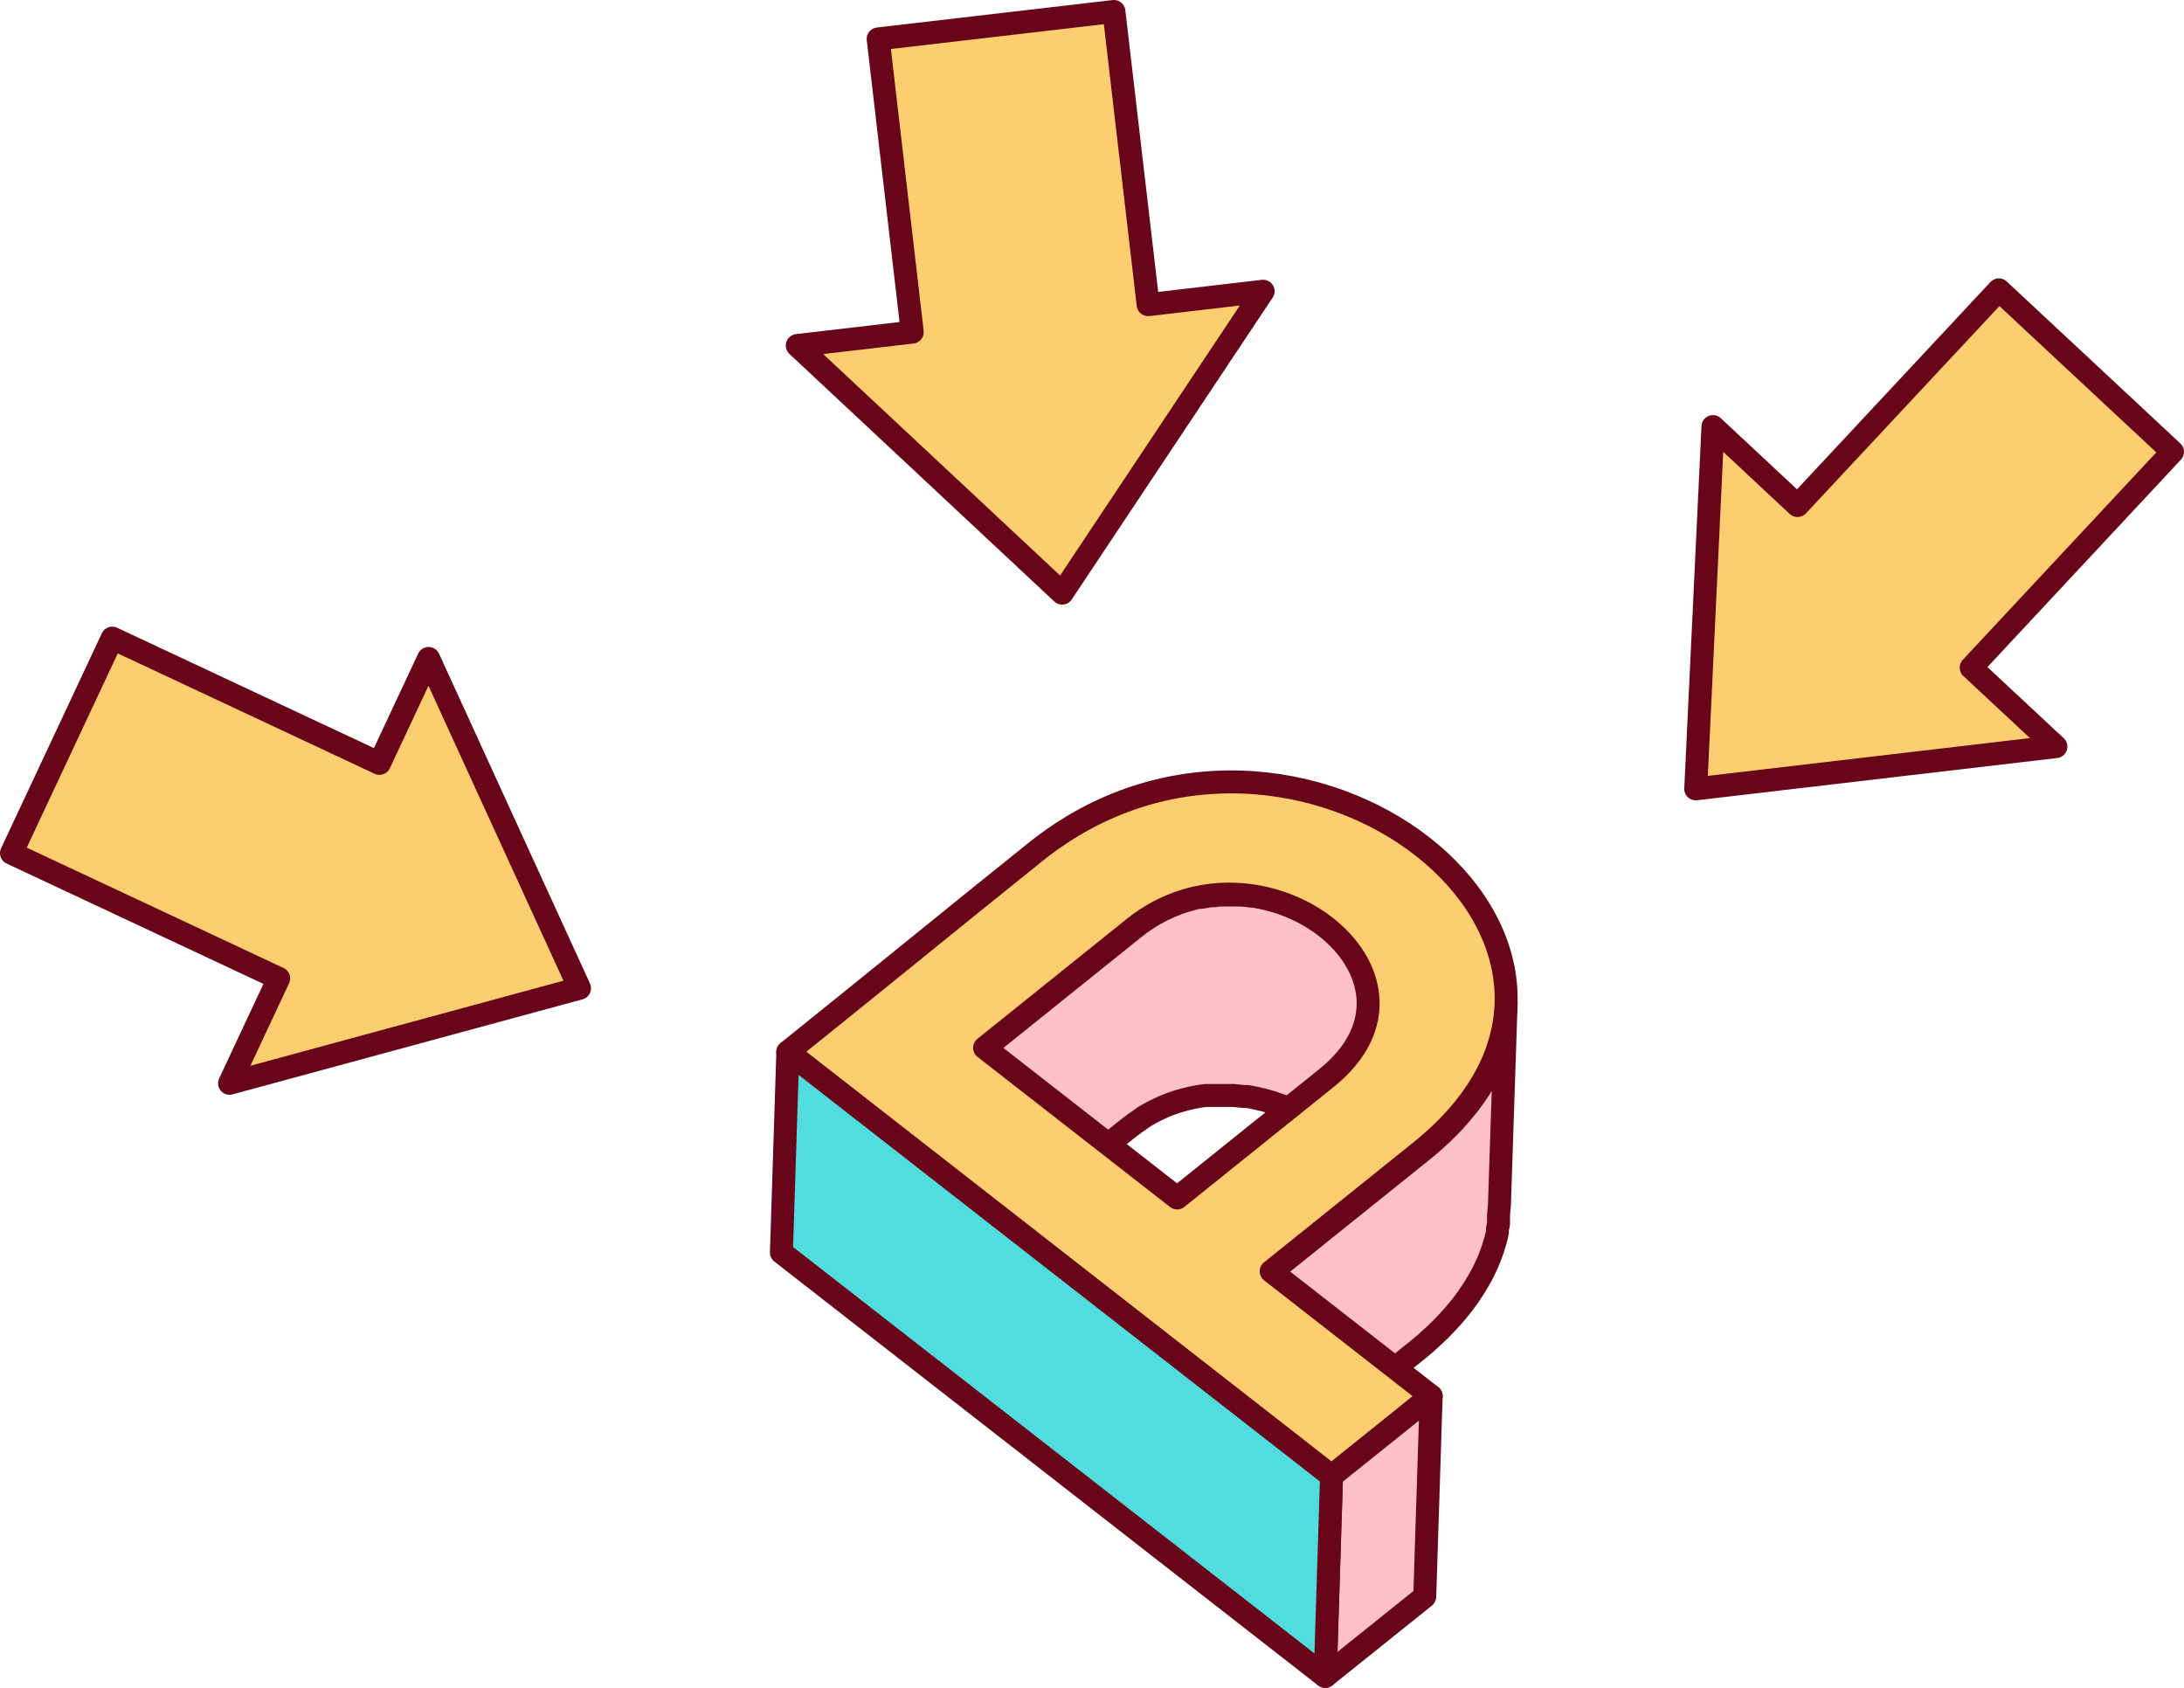 <svg xmlns="http://www.w3.org/2000/svg" viewBox="0 0 190.28 147.04"><defs><style>.cls-1{fill:#ffc0c7;}.cls-1,.cls-2,.cls-3{stroke:#690519;stroke-linecap:round;stroke-linejoin:round;stroke-width:2px;}.cls-2{fill:#fcce70;}.cls-3{fill:#51dddf;}</style></defs><title>Asset 5</title><g id="Layer_2" data-name="Layer 2"><g id="Layer_5" data-name="Layer 5"><path class="cls-1" d="M99.71,97.27l.38-.22c.15-.08.3-.17.45-.24s.25-.13.38-.19l.45-.21.39-.16.39-.14c.22-.08.43-.15.65-.21l.34-.1q.38-.1.75-.18l.25-.05c.31-.06.63-.11,1-.14l.17,0,.79,0h.27c.27,0,.54,0,.8,0h.32l.87.09.17,0c.32,0,.64.1,1,.17l.25.06q.34.07.69.18l.31.09.62.21.3.11.72.31.14.06c.28.13.56.27.82.42l.22.13c.2.11.39.23.57.35l.26.17c.17.12.34.24.5.37l.23.17c.2.16.4.33.58.5l.09.07c.21.2.41.4.6.61l.17.19.38.46.18.24c.11.15.22.31.32.47l.14.22q.2.33.36.66l0,.05a7.6,7.6,0,0,1,.31.73c0,.08,0,.15.07.23a5.26,5.26,0,0,1,.15.53,1.31,1.31,0,0,1,.06.27,5.07,5.07,0,0,1,.09.54l0,.24a6.87,6.87,0,0,1,0,.79h0l.55-17.47a5.09,5.09,0,0,0,0-.78,1.9,1.9,0,0,0,0-.25c0-.18,0-.36-.08-.54l-.06-.26c0-.18-.1-.36-.16-.54a1.87,1.87,0,0,0-.07-.22,6.81,6.81,0,0,0-.31-.74.08.08,0,0,1,0-.05,7.3,7.3,0,0,0-.37-.66l-.14-.22c-.1-.16-.21-.32-.32-.47l-.18-.23c-.12-.16-.25-.32-.38-.47l-.16-.18c-.2-.21-.4-.42-.61-.61a.6.6,0,0,1-.08-.08l-.59-.5-.23-.17c-.16-.13-.33-.25-.5-.37l-.26-.17-.56-.35-.23-.13c-.26-.14-.54-.29-.82-.42l-.14-.06c-.23-.11-.48-.21-.72-.31l-.29-.1-.62-.22-.32-.09a7,7,0,0,0-.69-.18l-.25-.06c-.31-.07-.63-.12-1-.17h-.16a8.46,8.46,0,0,0-.88-.08l-.31,0c-.27,0-.54,0-.81,0a1.2,1.2,0,0,0-.19,0h-.08c-.26,0-.53,0-.79.06h-.17c-.31,0-.63.08-1,.14h0l-.2,0c-.25,0-.5.1-.74.17l-.35.1c-.22.06-.43.13-.65.21l-.2.07-.19.08-.39.16-.45.2c-.13.06-.26.12-.38.19l-.45.24-.38.22-.44.28-.36.25-.16.11-.52.4-13,10.44-.55,17.46,13-10.44.67-.5.37-.25Z"/><path class="cls-1" d="M131.22,87.41c0,.37-.05.74-.09,1.11,0,.13,0,.25,0,.38l0,.24c0,.19-.07.39-.11.58l0,.17c-.06.24-.12.49-.19.74a1.21,1.21,0,0,0-.05.18l-.18.56-.09.25c-.06.18-.13.36-.2.53l-.09.23c-.11.25-.22.49-.34.74v0c-.11.24-.24.47-.36.7s-.17.3-.26.45l-.23.38c-.09.15-.19.3-.29.45s-.16.25-.25.37l-.33.45c-.09.12-.18.25-.28.37l-.37.45-.3.36c-.13.16-.28.31-.42.47s-.2.23-.31.34l-.48.48-.32.32-.57.52-.3.27c-.3.27-.61.53-.94.79l-13,10.44-.55,17.46,13-10.44c.33-.26.64-.52.94-.78l.29-.27c.2-.17.39-.35.57-.52l.33-.32.47-.48c.11-.12.22-.23.32-.35s.29-.3.42-.46l.3-.36.37-.45c.1-.12.19-.25.28-.37l.33-.45.25-.38c.1-.15.2-.29.29-.44l.23-.39c.09-.14.17-.29.25-.44l.06-.09c.11-.2.21-.41.31-.61v0c.12-.25.23-.5.34-.74l.09-.23c.07-.18.14-.35.2-.53l.09-.25c.06-.19.12-.38.17-.57l.06-.18c.07-.24.13-.49.18-.74a.94.94,0,0,0,0-.16c0-.2.07-.39.1-.58a2,2,0,0,0,0-.24c0-.08,0-.16,0-.24a.66.66,0,0,1,0-.14c0-.37.07-.74.08-1.11Z"/><path class="cls-2" d="M90.25,74.19c22.48-18,56.05,8,33.5,26.12l-13,10.44,13.94,10.87-8.67,7L68.63,91.64C75.87,85.84,83,80,90.25,74.19Zm25.31,19.73C126.67,85,109.82,72,98.78,80.84l-13,10.44,16.78,13.08,13-10.44"/><polygon class="cls-1" points="124.69 121.62 124.13 139.09 115.46 146.04 116.01 128.58 124.69 121.62"/><polygon class="cls-3" points="116.01 128.58 115.46 146.04 68.08 109.11 68.64 91.64 116.01 128.58"/><polygon class="cls-2" points="33.06 66.5 9.78 55.59 1 74.32 24.28 85.23 20 94.37 50.49 86.09 37.34 57.36 33.06 66.5"/><polygon class="cls-2" points="100.03 26.54 97.05 1 76.51 3.39 79.48 28.93 69.46 30.1 92.54 51.67 110.05 25.37 100.03 26.54"/><polygon class="cls-2" points="171.74 58.16 189.28 39.36 174.15 25.25 156.61 44.04 149.24 37.16 147.74 68.72 179.12 65.04 171.74 58.16"/></g></g></svg>